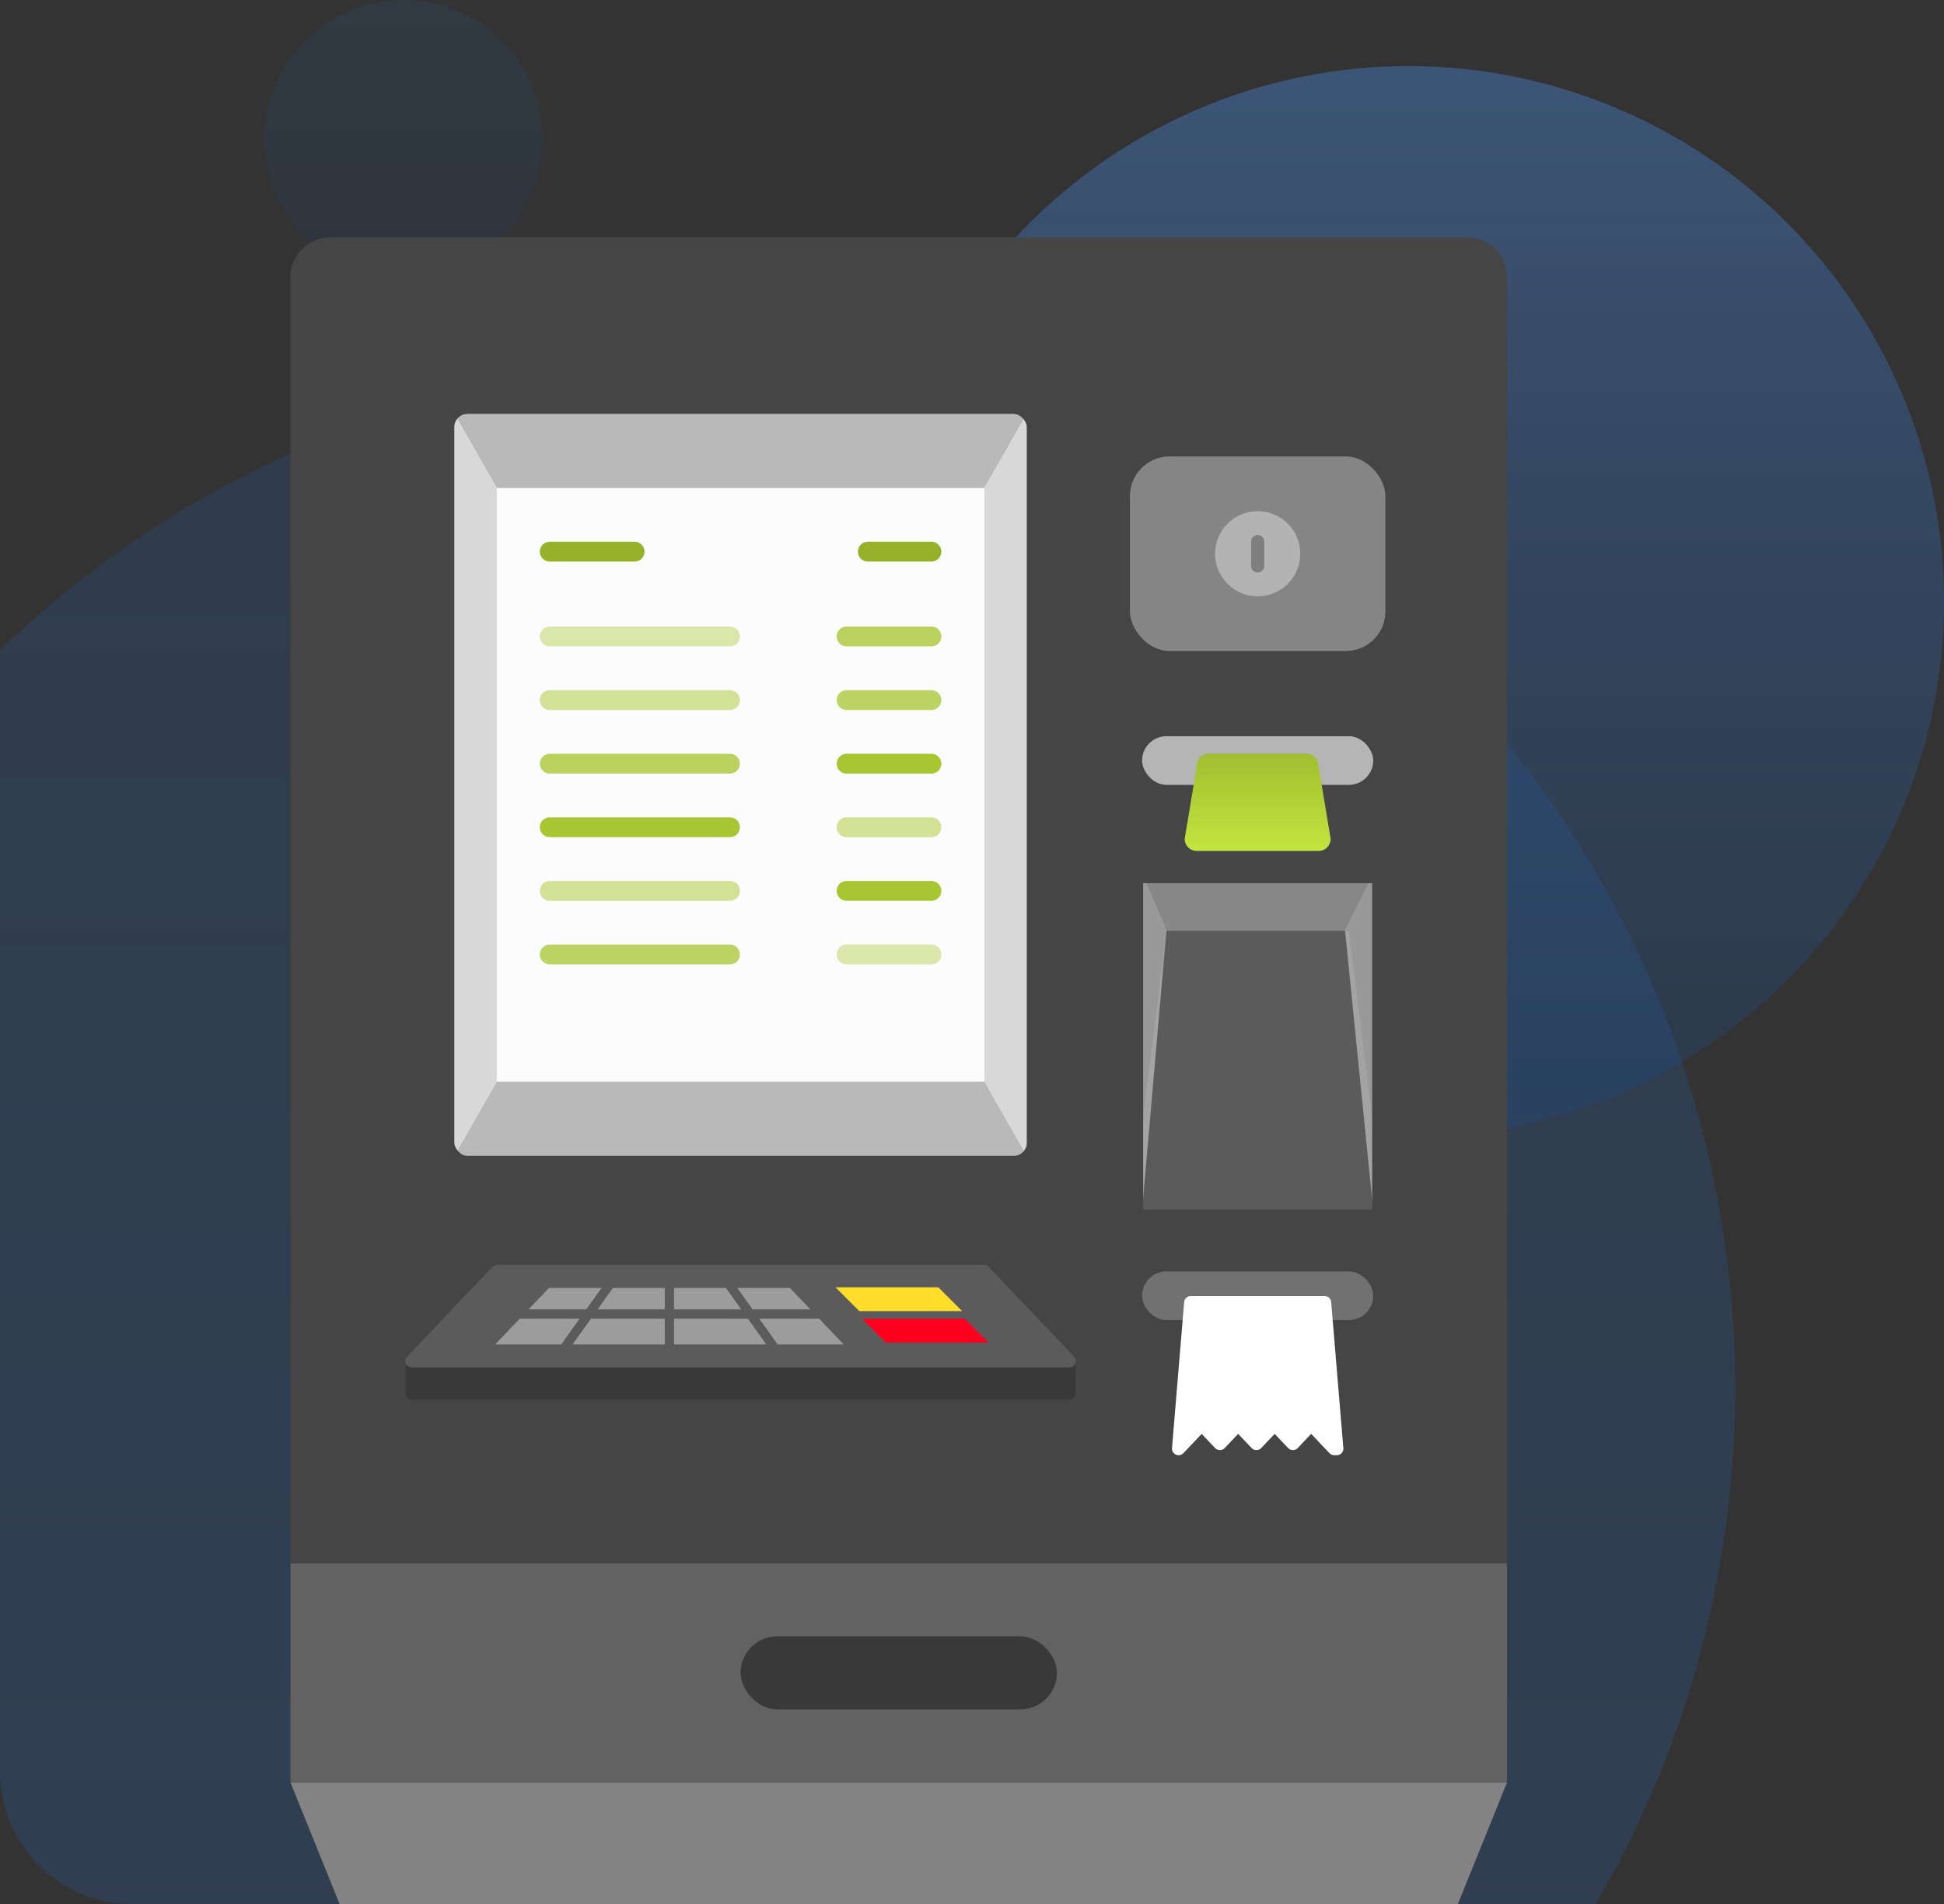 <svg xmlns="http://www.w3.org/2000/svg" xmlns:xlink="http://www.w3.org/1999/xlink" width="147" height="144" viewBox="0 0 147 144">
  <rect x="0" y="0" width="147" height="144" fill="#333333" stroke="none"/>
  <defs>
    <linearGradient id="linear-gradient" x1="0.5" y1="1" x2="0.5" gradientUnits="objectBoundingBox">
      <stop offset="0" stop-color="#1d75ed" stop-opacity="0.212"/>
      <stop offset="1" stop-color="#2964b5" stop-opacity="0.392"/>
    </linearGradient>
    <linearGradient id="linear-gradient-2" x1="0.5" x2="0.5" y2="1" gradientUnits="objectBoundingBox">
      <stop offset="0" stop-color="#4d90eb" stop-opacity="0.365"/>
      <stop offset="1" stop-color="#154e9b" stop-opacity="0.212"/>
    </linearGradient>
    <linearGradient id="linear-gradient-3" x1="0.5" x2="0.5" y2="1" gradientUnits="objectBoundingBox">
      <stop offset="0" stop-color="#1d75ed" stop-opacity="0.129"/>
      <stop offset="1" stop-color="#0f3b77" stop-opacity="0.212"/>
    </linearGradient>
    <linearGradient id="linear-gradient-4" x1="0.5" x2="0.5" y2="1" gradientUnits="objectBoundingBox">
      <stop offset="0" stop-color="#a1be2f"/>
      <stop offset="1" stop-color="#c3e53e"/>
    </linearGradient>
  </defs>
  <g id="ico-kiosk" transform="translate(-15 -270)">
    <g id="Group_477" data-name="Group 477" transform="translate(15 270)">
      <path id="Subtraction_52" data-name="Subtraction 52" d="M77.471,116.489A76.978,76.978,0,0,1,47.316,110.4a77.472,77.472,0,0,1-13.161-7.142A77.688,77.688,0,0,1,6.088,69.174,77.43,77.43,0,0,1,10.529,0h110.8a10.012,10.012,0,0,1,9.866,10V94.838a78.12,78.12,0,0,1-10.406,8.42,77.541,77.541,0,0,1-13.16,7.142A76.97,76.97,0,0,1,77.471,116.489Z" transform="translate(131.191 144) rotate(180)" opacity="0.598" fill="url(#linear-gradient)"/>
      <circle id="Ellipse_11" data-name="Ellipse 11" cx="40.5" cy="40.5" r="40.5" transform="translate(66 5)" fill="url(#linear-gradient-2)"/>
      <circle id="Ellipse_12" data-name="Ellipse 12" cx="10.5" cy="10.5" r="10.5" transform="translate(20)" opacity="0.645" fill="url(#linear-gradient-3)"/>
    </g>
    <g id="Group_574" data-name="Group 574" transform="translate(-0.039 10.96)">
      <g id="Group_571" data-name="Group 571" transform="translate(37 277)">
        <g id="Group_570" data-name="Group 570" transform="translate(0 0)">
          <path id="Rectangle_938" data-name="Rectangle 938" d="M3,0H89a3,3,0,0,1,3,3v97.28a0,0,0,0,1,0,0H0a0,0,0,0,1,0,0V3A3,3,0,0,1,3,0Z" fill="#454545"/>
          <g id="Group_567" data-name="Group 567" transform="translate(63.48 16.56)" opacity="0.8">
            <rect id="Rectangle_945" data-name="Rectangle 945" width="19.32" height="14.72" rx="3" transform="translate(0 0)" fill="#959595"/>
            <circle id="Ellipse_599" data-name="Ellipse 599" cx="3.22" cy="3.22" r="3.22" transform="translate(6.44 4.14)" fill="#cecece"/>
            <line id="Line_68" data-name="Line 68" y2="1.84" transform="translate(9.66 6.44)" fill="none" stroke="#707070" stroke-linecap="round" stroke-width="1" opacity="0.683"/>
          </g>
          <g id="Rectangle_943" data-name="Rectangle 943" transform="translate(63.48 56.12)" fill="none" stroke="#454545" stroke-width="1">
            <rect width="19.32" height="26.68" rx="2" stroke="none"/>
            <rect x="0.5" y="0.5" width="18.32" height="25.68" rx="1.5" fill="none"/>
          </g>
          <g id="Group_572" data-name="Group 572" transform="translate(63.48 47.368)">
            <path id="Path_601" data-name="Path 601" d="M2.76,0h13.8l2.76,22.08H0Z" transform="translate(0 5.072)" fill="#717171" opacity="0.494"/>
            <g id="Group_566" data-name="Group 566" opacity="0.573">
              <path id="Path_604" data-name="Path 604" d="M0,0H19.32L16.56,4.6H2.76Z" transform="translate(0 0.472)" fill="#b9b9b9"/>
              <path id="Path_602" data-name="Path 602" d="M.676-.513l2.146,5L.977,25.679.9,18.664Z" transform="translate(-0.054 0.513)" fill="#d8d8d8"/>
              <path id="Path_605" data-name="Path 605" d="M2.9.1.676,4.54l2.146,21.3L2.9,18.826Z" transform="translate(15.586 0.464)" fill="#d8d8d8"/>
            </g>
            <rect id="Rectangle_949" data-name="Rectangle 949" width="19.32" height="26.68" transform="translate(0 0.472)" fill="none" stroke="#454545" stroke-width="2"/>
          </g>
          <rect id="Rectangle_947" data-name="Rectangle 947" width="17.48" height="3.68" rx="1.84" transform="translate(64.4 78.2)" fill="#717171"/>
          <rect id="Rectangle_951" data-name="Rectangle 951" width="17.48" height="3.68" rx="1.84" transform="translate(64.4 37.72)" fill="#fff" opacity="0.6"/>
          <path id="Path_606" data-name="Path 606" d="M1.84,0H9.2a.92.92,0,0,1,.92.92l.92,5.52a.92.92,0,0,1-.92.92H.92A.92.92,0,0,1,0,6.44L.92.92A.92.92,0,0,1,1.84,0Z" transform="translate(67.62 39.04)" fill="url(#linear-gradient-4)"/>
          <path id="Subtraction_68" data-name="Subtraction 68" d="M11.96,11.041h-.188L10.024,9.2,8.645,10.654,7.266,9.2,5.885,10.654,4.505,9.2,3.124,10.654,1.746,9.2,0,11.039.919,0h10.12l.921,11.04Z" transform="translate(67.161 80.559)" fill="#fff" stroke="#fff" stroke-linecap="round" stroke-linejoin="round" stroke-width="1"/>
          <g id="Path_614" data-name="Path 614" transform="translate(0 116.84)" fill="#838383">
            <path d="M 87.946 8.7 L 4.054 8.7 L 0.741 0.5 L 91.259 0.5 L 87.946 8.7 Z" stroke="none"/>
            <path d="M 1.483 1 L 4.392 8.2 L 87.608 8.2 L 90.517 1 L 1.483 1 M 0 1.9073486328125e-06 L 92 1.9073486328125e-06 L 88.283 9.2 L 3.717 9.2 L 0 1.9073486328125e-06 Z" stroke="none" fill="#838383"/>
          </g>
          <rect id="Rectangle_939" data-name="Rectangle 939" width="92" height="16.56" transform="translate(0 100.28)" fill="#626262"/>
          <rect id="Rectangle_942" data-name="Rectangle 942" width="23.92" height="5.52" rx="2.76" transform="translate(34.04 105.8)" opacity="0.42"/>
          <g id="Group_575" data-name="Group 575" transform="translate(3.193 4.14)">
            <rect id="Rectangle_940" data-name="Rectangle 940" width="43.293" height="56.121" rx="1" transform="translate(9.2 9.2)" fill="#fcfcfc"/>
            <path id="Path_597" data-name="Path 597" d="M0,0H43.293L40.086,5.612H3.207Z" transform="translate(9.2 9.2)" fill="#b9b9b9"/>
            <path id="Path_598" data-name="Path 598" d="M0,0H56.121L50.509,3.207H5.612Z" transform="translate(52.493 9.2) rotate(90)" fill="#d8d8d8"/>
            <path id="Path_600" data-name="Path 600" d="M0,3.207H56.121L50.509,0H5.612Z" transform="translate(12.407 9.2) rotate(90)" fill="#d8d8d8"/>
            <line id="Line_54" data-name="Line 54" x2="6.414" transform="translate(16.416 19.622)" fill="none" stroke="#97b22a" stroke-linecap="round" stroke-width="1.5"/>
            <line id="Line_55" data-name="Line 55" x2="4.81" transform="translate(40.467 19.622)" fill="none" stroke="#97b22a" stroke-linecap="round" stroke-width="1.5"/>
            <line id="Line_56" data-name="Line 56" x2="13.629" transform="translate(16.416 26.036)" fill="none" stroke="#a8c631" stroke-linecap="round" stroke-width="1.5" opacity="0.402"/>
            <line id="Line_57" data-name="Line 57" x2="6.414" transform="translate(38.864 26.036)" fill="none" stroke="#a8c631" stroke-linecap="round" stroke-width="1.5" opacity="0.779"/>
            <line id="Line_58" data-name="Line 58" x2="13.629" transform="translate(16.416 35.657)" fill="none" stroke="#a8c631" stroke-linecap="round" stroke-width="1.5" opacity="0.779"/>
            <line id="Line_59" data-name="Line 59" x2="6.414" transform="translate(38.864 35.657)" fill="none" stroke="#a8c631" stroke-linecap="round" stroke-width="1.5"/>
            <line id="Line_60" data-name="Line 60" x2="13.629" transform="translate(16.416 30.847)" fill="none" stroke="#a8c631" stroke-linecap="round" stroke-width="1.5" opacity="0.506"/>
            <line id="Line_61" data-name="Line 61" x2="6.414" transform="translate(38.864 30.847)" fill="none" stroke="#a8c631" stroke-linecap="round" stroke-width="1.5" opacity="0.748"/>
            <line id="Line_62" data-name="Line 62" x2="13.629" transform="translate(16.416 40.467)" fill="none" stroke="#a8c631" stroke-linecap="round" stroke-width="1.5"/>
            <line id="Line_63" data-name="Line 63" x2="6.414" transform="translate(38.864 40.467)" fill="none" stroke="#a8c631" stroke-linecap="round" stroke-width="1.5" opacity="0.506"/>
            <line id="Line_64" data-name="Line 64" x2="13.629" transform="translate(16.416 50.088)" fill="none" stroke="#a8c631" stroke-linecap="round" stroke-width="1.5" opacity="0.748"/>
            <line id="Line_65" data-name="Line 65" x2="6.414" transform="translate(38.864 50.088)" fill="none" stroke="#a8c631" stroke-linecap="round" stroke-width="1.5" opacity="0.402"/>
            <line id="Line_66" data-name="Line 66" x2="13.629" transform="translate(16.416 45.278)" fill="none" stroke="#a8c631" stroke-linecap="round" stroke-width="1.5" opacity="0.506"/>
            <line id="Line_67" data-name="Line 67" x2="6.414" transform="translate(38.864 45.278)" fill="none" stroke="#a8c631" stroke-linecap="round" stroke-width="1.5"/>
            <path id="Path_599" data-name="Path 599" d="M0,0H43.293L40.086,5.612H3.207Z" transform="translate(52.493 65.321) rotate(180)" fill="#b9b9b9"/>
            <g id="Rectangle_948" data-name="Rectangle 948" transform="translate(9.2 9.2)" fill="none" stroke="#454545" stroke-linejoin="round" stroke-width="1">
              <rect width="43.293" height="56.121" rx="1" stroke="none"/>
              <rect x="-0.5" y="-0.5" width="44.293" height="57.121" rx="1.5" fill="none"/>
            </g>
          </g>
          <rect id="Rectangle_952" data-name="Rectangle 952" width="49.68" height="1.84" transform="translate(9.2 85.56)" fill="#393939" stroke="#393939" stroke-linejoin="round" stroke-width="1"/>
          <path id="Path_615" data-name="Path 615" d="M6.44,0h36.8l6.44,6.77H0Z" transform="translate(9.2 78.2)" fill="#5b5b5b" stroke="#5b5b5b" stroke-linejoin="round" stroke-width="1"/>
          <path id="Path_616" data-name="Path 616" d="M3.114,0H20.906L24.02,3.273H0Z" transform="translate(16.649 79.948)" fill="#9c9c9c" stroke="#9c9c9c" stroke-width="1"/>
          <line id="Line_69" data-name="Line 69" x1="4.6" y2="6.44" transform="translate(19.919 78.66)" fill="none" stroke="#5b5b5b" stroke-width="0.7"/>
          <line id="Line_70" data-name="Line 70" x2="4.6" y2="6.44" transform="translate(32.799 78.66)" fill="none" stroke="#5b5b5b" stroke-width="0.7"/>
          <line id="Line_71" data-name="Line 71" y2="6.44" transform="translate(28.659 78.66)" fill="none" stroke="#5b5b5b" stroke-width="0.7"/>
          <line id="Line_72" data-name="Line 72" x2="24.439" transform="translate(16.239 81.42)" fill="none" stroke="#5b5b5b" stroke-width="0.7"/>
          <path id="Path_618" data-name="Path 618" d="M42.08,79.4l1.8,1.8h7.771l-1.8-1.8Z" transform="translate(-0.861)" fill="#fede2b"/>
          <path id="Path_619" data-name="Path 619" d="M42.08,79.4l1.8,1.8h7.771l-1.8-1.8Z" transform="translate(1.139 2.379)" fill="#ff001f"/>
        </g>
      </g>
    </g>
  </g>
</svg>
